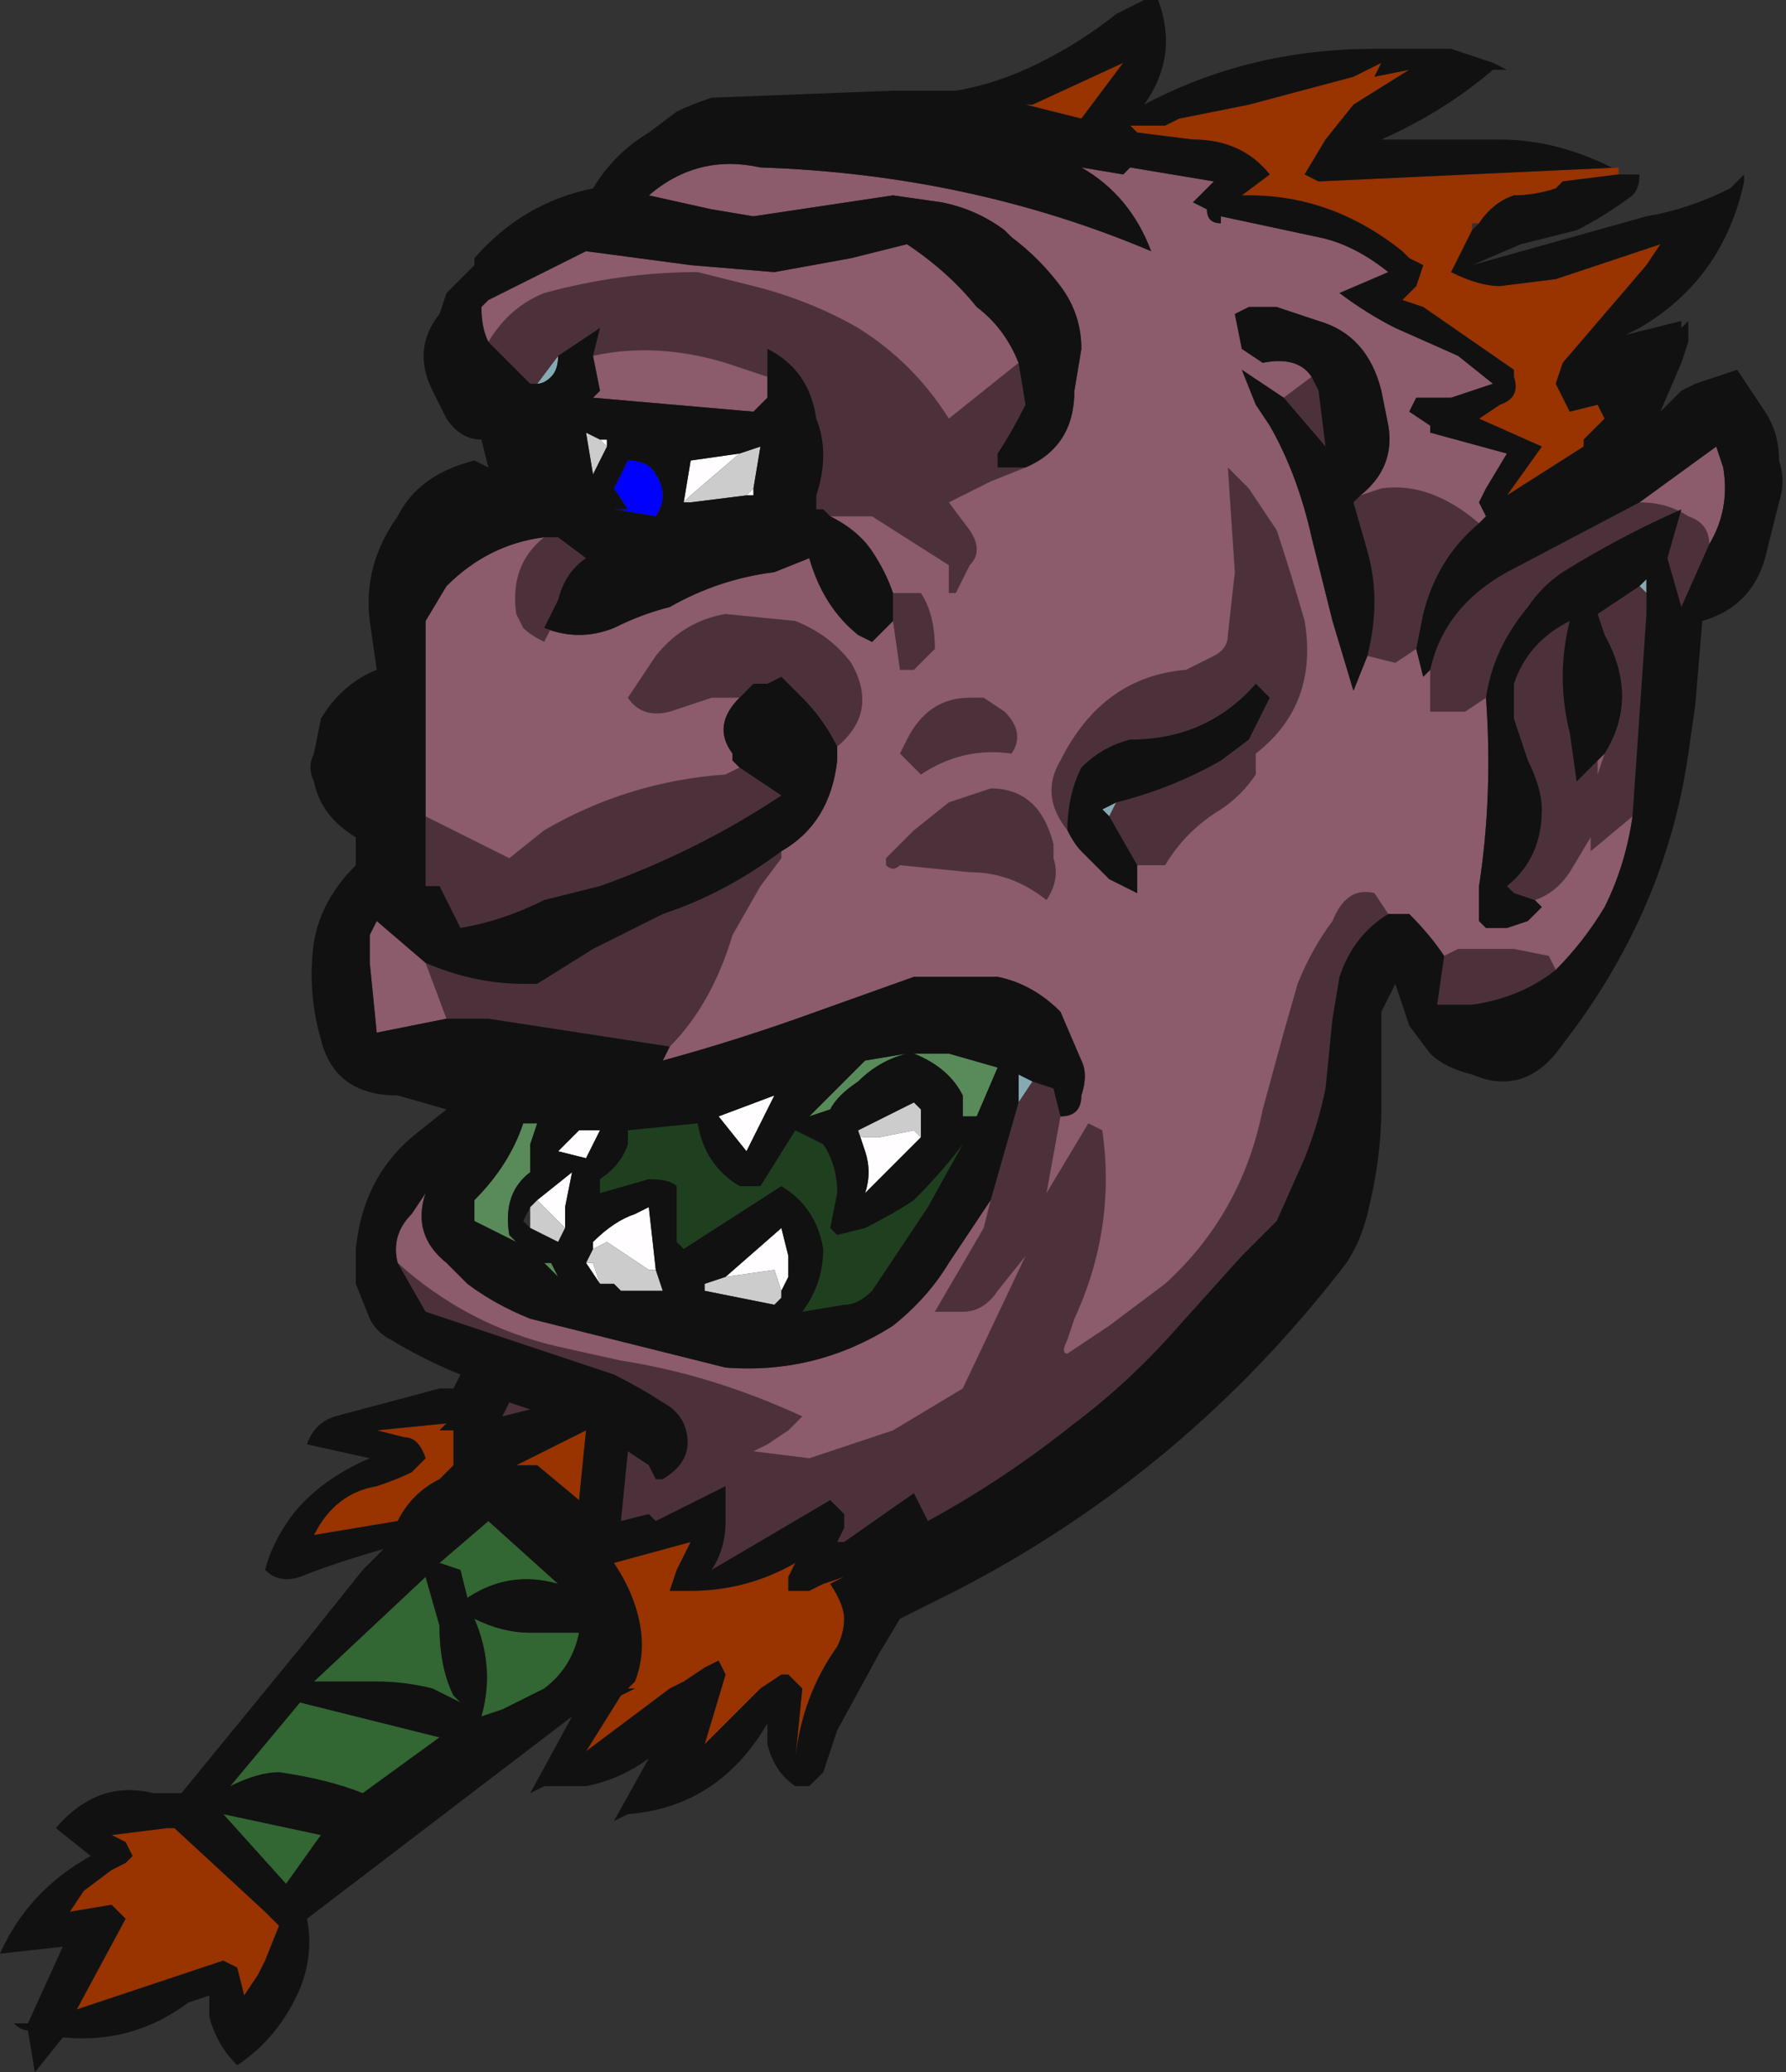 <?xml version="1.0" encoding="UTF-8" standalone="no"?>
<svg xmlns:ffdec="https://www.free-decompiler.com/flash" xmlns:xlink="http://www.w3.org/1999/xlink" ffdec:objectType="frame" height="103.95px" width="89.6px" xmlns="http://www.w3.org/2000/svg">
  <rect width="100%" height="100%" fill="#333333" stroke="none"/>
  <g transform="matrix(1.0, 0.0, 0.0, 1.0, 47.95, 74.55)">
    <use ffdec:characterId="63" height="14.85" transform="matrix(7.0, 0.0, 0.0, 7.0, -47.95, -74.55)" width="12.8" xlink:href="#shape0"/>
  </g>
  <defs>
    <g id="shape0" transform="matrix(1.0, 0.0, 0.0, 1.0, 6.85, 10.65)">
      <path d="M-2.5 -7.45 L-2.55 -7.5 -2.5 -7.5 -2.5 -7.45 M-1.55 -7.4 L-1.9 -7.1 -1.95 -7.05 -1.9 -7.35 -1.55 -7.4 M-1.5 -7.1 L-1.45 -7.15 -1.45 -7.1 -1.5 -7.1 M-2.8 -1.85 L-3.0 -2.05 -2.75 -2.25 -2.8 -2.0 -2.8 -1.85 M-0.25 -2.5 L-0.65 -2.1 Q-0.6 -2.25 -0.65 -2.4 L-0.7 -2.55 Q-0.7 -2.5 -0.65 -2.5 L-0.55 -2.5 -0.3 -2.55 -0.25 -2.5 M-1.95 -1.7 L-2.0 -1.75 -1.95 -1.7 M-2.55 -2.55 L-2.65 -2.35 -2.85 -2.4 -2.7 -2.55 -2.55 -2.55 M-2.6 -1.7 L-2.6 -1.75 Q-2.45 -1.9 -2.3 -1.95 L-2.2 -2.0 -2.15 -1.55 -2.2 -1.55 -2.5 -1.75 -2.6 -1.7 M-2.55 -1.45 L-2.65 -1.6 -2.6 -1.6 -2.55 -1.45 M-1.7 -2.65 L-1.3 -2.8 -1.5 -2.4 -1.7 -2.65 M-1.65 -1.5 L-1.25 -1.85 -1.2 -1.65 -1.2 -1.5 -1.25 -1.4 -1.3 -1.55 -1.65 -1.5" fill="#fffdff" fill-rule="evenodd" stroke="none"/>
      <path d="M-2.35 -7.35 Q-2.2 -7.35 -2.15 -7.25 -2.05 -7.1 -2.15 -6.95 L-2.45 -7.0 -2.35 -7.0 -2.45 -7.15 -2.35 -7.35" fill="#0000ff" fill-rule="evenodd" stroke="none"/>
      <path d="M3.7 -8.75 L3.7 -8.75" fill="#cccc7a" fill-rule="evenodd" stroke="none"/>
      <path d="M-2.5 -7.45 L-2.6 -7.25 -2.65 -7.55 -2.55 -7.5 -2.5 -7.45 M-1.95 -7.05 L-1.9 -7.1 -1.55 -7.4 -1.4 -7.45 -1.45 -7.15 -1.5 -7.1 -1.9 -7.05 -1.95 -7.05 M-3.05 -1.85 L-3.05 -2.0 -3.0 -2.05 -2.8 -1.85 -2.85 -1.75 -3.05 -1.85 M-0.7 -2.55 L-0.3 -2.75 -0.25 -2.7 -0.25 -2.5 -0.3 -2.55 -0.55 -2.5 -0.65 -2.5 Q-0.7 -2.5 -0.7 -2.55 M-2.15 -1.55 L-2.1 -1.4 -2.4 -1.4 -2.45 -1.45 -2.55 -1.45 -2.6 -1.6 -2.65 -1.6 -2.6 -1.7 -2.5 -1.75 -2.2 -1.55 -2.15 -1.55 M-1.8 -1.4 L-1.8 -1.45 -1.65 -1.5 -1.3 -1.55 -1.25 -1.4 -1.25 -1.35 -1.3 -1.3 -1.8 -1.4" fill="#cccccc" fill-rule="evenodd" stroke="none"/>
      <path d="M4.9 -6.45 L4.95 -6.5 4.95 -6.25 4.95 -6.4 4.9 -6.45 M0.45 -2.75 L0.45 -2.95 0.55 -2.9 0.45 -2.75 M-2.85 -8.1 Q-2.85 -8.0 -2.9 -7.95 -2.95 -7.9 -3.0 -7.9 L-2.85 -8.1 M1.15 -4.9 L1.1 -4.8 1.05 -4.85 1.15 -4.9" fill="#86aab3" fill-rule="evenodd" stroke="none"/>
      <path d="M0.05 -2.65 L0.05 -2.8 Q-0.05 -3.0 -0.3 -3.1 L-0.05 -3.1 0.3 -3.0 0.15 -2.65 0.05 -2.65 M-3.1 -2.6 L-3.0 -2.6 -3.05 -2.45 -3.05 -2.25 Q-3.25 -2.1 -3.2 -1.8 L-3.15 -1.75 -3.45 -1.9 -3.45 -2.05 Q-3.2 -2.3 -3.1 -2.6 M-0.35 -3.1 Q-0.55 -3.05 -0.7 -2.9 -0.85 -2.8 -0.9 -2.7 L-1.05 -2.65 -0.65 -3.05 -0.35 -3.1 M-2.85 -1.5 L-2.95 -1.6 -2.9 -1.6 -2.85 -1.5" fill="#598a59" fill-rule="evenodd" stroke="none"/>
      <path d="M-2.0 -1.75 L-2.0 -2.15 Q-2.05 -2.2 -2.2 -2.2 L-2.55 -2.1 -2.55 -2.2 Q-2.4 -2.3 -2.35 -2.45 L-2.35 -2.55 -1.85 -2.6 Q-1.8 -2.3 -1.55 -2.15 L-1.4 -2.15 -1.15 -2.55 -0.95 -2.45 Q-0.85 -2.3 -0.85 -2.1 L-0.9 -1.85 -0.85 -1.8 -0.65 -1.85 Q-0.45 -1.95 -0.3 -2.05 -0.1 -2.25 0.05 -2.45 L-0.2 -2.0 Q-0.4 -1.7 -0.6 -1.4 -0.7 -1.3 -0.8 -1.3 L-1.1 -1.25 Q-0.95 -1.45 -0.95 -1.7 -1.0 -2.0 -1.25 -2.15 L-1.95 -1.7 -2.0 -1.75" fill="#1f401f" fill-rule="evenodd" stroke="none"/>
      <path d="M3.75 -6.9 Q3.45 -6.65 3.35 -6.25 L3.3 -6.0 3.15 -5.9 2.95 -5.95 Q3.05 -6.35 2.95 -6.7 L2.85 -7.05 2.9 -7.1 3.05 -7.15 Q3.4 -7.2 3.75 -6.9 M3.4 -5.85 Q3.5 -6.3 3.95 -6.55 L4.9 -7.05 Q5.1 -7.05 5.25 -6.95 5.4 -6.9 5.4 -6.75 L5.2 -6.3 5.1 -6.65 5.2 -7.0 Q4.75 -6.8 4.35 -6.55 4.2 -6.45 4.1 -6.3 3.85 -6.0 3.8 -5.65 L3.65 -5.55 3.4 -5.55 3.4 -5.85 M4.15 -4.2 L4.0 -4.25 3.95 -4.3 Q4.2 -4.5 4.2 -4.85 4.2 -5.0 4.1 -5.2 L4.0 -5.5 4.0 -5.75 Q4.1 -6.05 4.4 -6.2 4.3 -5.8 4.4 -5.4 L4.45 -5.05 4.6 -5.2 4.6 -5.1 4.65 -5.25 Q4.9 -5.65 4.65 -6.1 L4.6 -6.25 4.9 -6.45 4.95 -6.4 4.95 -6.25 4.85 -4.8 4.55 -4.55 4.55 -4.65 4.4 -4.4 Q4.3 -4.25 4.15 -4.2 M4.3 -3.7 Q4.05 -3.5 3.7 -3.45 L3.45 -3.45 3.5 -3.8 3.6 -3.85 4.0 -3.85 4.25 -3.8 4.3 -3.7 M3.1 -4.1 Q2.85 -3.95 2.75 -3.65 L2.7 -3.35 2.65 -2.85 Q2.6 -2.6 2.5 -2.35 L2.3 -1.9 2.05 -1.65 1.6 -1.15 Q1.25 -0.75 0.85 -0.45 0.35 -0.05 -0.2 0.25 L-0.3 0.05 -0.8 0.4 -0.85 0.4 -0.8 0.3 -0.8 0.2 -0.9 0.1 -1.75 0.6 Q-1.65 0.45 -1.65 0.25 -1.65 0.15 -1.65 0.0 L-2.15 0.25 -2.2 0.2 -2.4 0.25 -2.35 -0.25 -2.2 -0.15 -2.15 -0.05 -2.1 -0.05 Q-1.85 -0.2 -1.95 -0.45 -2.0 -0.55 -2.1 -0.6 -2.25 -0.7 -2.45 -0.8 L-3.8 -1.25 -4.0 -1.6 Q-3.5 -1.15 -2.85 -1.0 L-2.4 -0.9 Q-1.75 -0.8 -1.1 -0.5 L-1.2 -0.4 -1.35 -0.3 -1.45 -0.25 -1.05 -0.2 Q-0.75 -0.3 -0.45 -0.4 -0.2 -0.55 0.05 -0.7 L0.5 -1.65 0.3 -1.4 Q0.2 -1.25 0.05 -1.25 L-0.15 -1.25 0.2 -1.85 0.25 -2.05 0.45 -2.75 0.55 -2.9 0.7 -2.85 0.75 -2.65 0.65 -2.1 0.95 -2.6 1.05 -2.55 Q1.15 -1.85 0.85 -1.2 L0.8 -1.05 Q0.75 -0.95 0.8 -0.95 0.95 -1.05 1.1 -1.15 L1.5 -1.45 Q2.05 -1.95 2.2 -2.7 L2.35 -3.25 2.45 -3.6 Q2.55 -3.85 2.7 -4.05 2.8 -4.3 3.0 -4.25 L3.1 -4.1 M-2.05 -3.15 L-3.35 -3.35 -3.65 -3.35 -3.8 -3.75 Q-3.45 -3.6 -3.1 -3.6 L-3.0 -3.6 -2.6 -3.85 -2.1 -4.1 Q-1.65 -4.25 -1.25 -4.55 L-1.25 -4.5 -1.4 -4.3 -1.6 -3.95 Q-1.75 -3.45 -2.05 -3.15 M-0.85 -5.3 Q-0.95 -5.5 -1.1 -5.65 L-1.25 -5.8 -1.35 -5.75 -1.45 -5.75 -1.55 -5.65 -1.75 -5.65 -2.05 -5.55 Q-2.25 -5.5 -2.35 -5.65 L-2.15 -5.95 Q-1.95 -6.2 -1.65 -6.25 L-1.15 -6.2 Q-0.9 -6.1 -0.75 -5.9 -0.55 -5.55 -0.85 -5.3 M-1.55 -5.15 L-1.25 -4.95 Q-1.85 -4.55 -2.55 -4.3 L-2.95 -4.2 Q-3.25 -4.05 -3.55 -4.0 L-3.7 -4.3 -3.8 -4.3 -3.8 -4.8 -3.2 -4.5 -2.95 -4.7 Q-2.35 -5.05 -1.65 -5.1 L-1.55 -5.15 M-2.95 -6.8 L-2.85 -6.8 -2.65 -6.65 Q-2.8 -6.55 -2.85 -6.35 L-2.95 -6.15 -2.9 -6.15 -2.95 -6.05 Q-3.05 -6.1 -3.1 -6.15 L-3.15 -6.25 Q-3.2 -6.6 -2.95 -6.8 M-0.45 -6.2 L-0.45 -6.4 -0.25 -6.4 Q-0.15 -6.25 -0.15 -6.0 L-0.3 -5.85 -0.4 -5.85 -0.45 -6.2 M-0.9 -6.95 L-0.95 -7.0 -1.0 -7.0 -1.0 -7.1 Q-0.9 -7.4 -1.0 -7.65 -1.05 -8.0 -1.35 -8.15 L-1.35 -7.95 -1.65 -8.05 Q-2.15 -8.2 -2.6 -8.1 L-2.55 -8.3 -2.85 -8.1 -3.0 -7.9 -3.05 -7.9 -3.35 -8.2 Q-3.2 -8.45 -2.95 -8.55 -2.4 -8.7 -1.85 -8.7 L-1.45 -8.6 Q-1.05 -8.5 -0.7 -8.3 -0.3 -8.05 -0.05 -7.65 L0.45 -8.05 0.5 -7.75 Q0.4 -7.55 0.3 -7.4 L0.3 -7.3 0.5 -7.3 0.25 -7.2 Q0.15 -7.15 0.05 -7.1 L-0.05 -7.05 0.1 -6.85 Q0.2 -6.7 0.1 -6.6 L0.0 -6.4 -0.05 -6.4 -0.05 -6.6 -0.6 -6.95 -0.9 -6.95 M0.8 -4.7 Q0.6 -4.95 0.75 -5.2 1.05 -5.8 1.65 -5.85 L1.85 -5.95 Q1.95 -6.0 1.95 -6.1 L2.0 -6.55 1.95 -7.3 2.1 -7.15 Q2.2 -7.0 2.3 -6.85 2.4 -6.55 2.5 -6.2 2.6 -5.6 2.15 -5.25 L2.15 -5.1 Q2.05 -4.95 1.9 -4.85 1.65 -4.7 1.5 -4.45 L1.3 -4.45 1.1 -4.8 1.15 -4.9 Q1.55 -5.0 1.9 -5.2 L2.1 -5.35 2.25 -5.65 2.15 -5.75 Q1.8 -5.35 1.25 -5.35 1.05 -5.3 0.9 -5.15 0.8 -4.95 0.8 -4.7 M2.55 -7.95 L2.6 -7.85 2.65 -7.45 2.35 -7.8 2.55 -7.95 M0.2 -5.65 L0.35 -5.55 Q0.5 -5.4 0.4 -5.25 0.05 -5.3 -0.25 -5.1 L-0.4 -5.25 -0.35 -5.35 Q-0.2 -5.65 0.1 -5.65 L0.2 -5.65 M0.25 -5.0 Q0.6 -5.0 0.7 -4.6 L0.7 -4.5 Q0.75 -4.35 0.65 -4.2 0.4 -4.4 0.1 -4.4 L-0.4 -4.45 Q-0.45 -4.4 -0.5 -4.45 L-0.5 -4.5 -0.3 -4.7 -0.05 -4.9 0.25 -5.0 M-3.2 -0.6 L-3.05 -0.55 -3.25 -0.5 -3.2 -0.6" fill="#4d313a" fill-rule="evenodd" stroke="none"/>
      <path d="M4.75 -9.45 L4.75 -9.4 4.35 -9.35 4.3 -9.3 Q4.15 -9.25 4.0 -9.25 3.85 -9.2 3.75 -9.05 L3.7 -9.05 3.7 -9.0 3.55 -8.7 Q3.75 -8.6 3.9 -8.6 L4.3 -8.65 5.05 -8.9 4.95 -8.75 4.35 -8.05 4.3 -7.9 4.4 -7.7 4.6 -7.75 4.65 -7.65 4.55 -7.55 4.5 -7.5 4.5 -7.45 3.95 -7.1 4.2 -7.45 3.75 -7.65 3.9 -7.75 Q4.05 -7.8 4.0 -7.95 L4.0 -8.0 3.35 -8.45 3.2 -8.5 3.3 -8.6 3.35 -8.75 3.25 -8.8 3.2 -8.85 Q2.7 -9.25 2.1 -9.25 L2.05 -9.25 2.25 -9.4 Q2.05 -9.65 1.7 -9.65 L1.3 -9.7 1.25 -9.75 1.5 -9.75 1.6 -9.8 2.1 -9.9 2.85 -10.1 3.05 -10.2 3.0 -10.1 3.25 -10.15 2.85 -9.9 2.65 -9.65 2.5 -9.4 2.6 -9.35 4.75 -9.45 M0.55 -9.9 L1.2 -10.2 0.9 -9.8 0.5 -9.9 0.55 -9.9 M-3.65 -0.45 L-3.7 -0.4 -3.6 -0.4 -3.6 -0.15 -3.7 -0.05 Q-3.9 0.05 -4.0 0.25 L-4.6 0.35 Q-4.45 0.05 -4.15 0.0 -4.0 -0.05 -3.9 -0.1 L-3.8 -0.2 Q-3.85 -0.35 -3.95 -0.35 L-4.15 -0.4 -3.65 -0.45 M-3.15 -0.15 L-2.65 -0.4 -2.7 0.1 -3.0 -0.15 -3.15 -0.15 M-1.15 1.95 L-1.1 1.45 -1.2 1.35 -1.25 1.35 -1.4 1.45 Q-1.6 1.65 -1.8 1.85 L-1.65 1.35 -1.7 1.25 -1.8 1.3 -1.95 1.4 -2.05 1.45 -2.65 1.9 -2.4 1.5 -2.3 1.45 -2.35 1.45 -2.3 1.4 Q-2.2 1.15 -2.3 0.85 -2.35 0.7 -2.45 0.55 L-1.9 0.4 -2.0 0.6 -2.05 0.75 -1.9 0.75 Q-1.5 0.75 -1.15 0.55 L-1.2 0.65 -1.2 0.75 -1.05 0.75 -0.95 0.7 -0.8 0.65 -0.9 0.7 Q-0.8 0.85 -0.8 0.95 -0.8 1.05 -0.85 1.15 -1.1 1.5 -1.15 1.95 M-5.6 2.45 L-4.95 3.05 -4.85 3.15 -4.95 3.4 -5.0 3.5 -5.1 3.65 -5.15 3.45 -5.25 3.4 -6.3 3.75 -5.95 3.1 -6.05 3.0 -6.35 3.05 -6.25 2.9 -6.05 2.75 -5.95 2.7 -5.9 2.65 -5.95 2.55 -6.05 2.5 -5.65 2.45 -5.6 2.45" fill="#993300" fill-rule="evenodd" stroke="none"/>
      <path d="M0.5 -7.3 Q0.85 -7.45 0.85 -7.85 L0.9 -8.15 Q0.9 -8.4 0.75 -8.6 0.6 -8.8 0.4 -8.95 L0.35 -9.0 Q0.15 -9.15 -0.1 -9.2 L-0.45 -9.25 -1.45 -9.1 -1.75 -9.15 -2.2 -9.25 Q-1.85 -9.55 -1.4 -9.45 0.1 -9.4 1.4 -8.85 1.25 -9.25 0.9 -9.45 L1.2 -9.4 1.25 -9.45 1.85 -9.35 1.7 -9.2 1.8 -9.15 Q1.8 -9.05 1.9 -9.05 L1.9 -9.1 2.6 -8.95 Q2.85 -8.9 3.1 -8.7 L2.75 -8.55 Q2.95 -8.4 3.15 -8.3 L3.6 -8.1 3.85 -7.9 3.55 -7.8 3.3 -7.8 3.25 -7.7 3.4 -7.6 3.4 -7.55 3.95 -7.4 3.8 -7.15 3.75 -7.05 3.8 -6.95 3.75 -6.9 Q3.4 -7.2 3.05 -7.15 L2.9 -7.1 Q3.15 -7.3 3.1 -7.6 L3.05 -7.85 Q2.95 -8.25 2.6 -8.35 L2.3 -8.45 2.1 -8.45 2.0 -8.4 2.05 -8.15 2.2 -8.05 Q2.45 -8.1 2.55 -7.95 L2.35 -7.8 2.05 -8.0 2.15 -7.75 2.25 -7.6 Q2.45 -7.25 2.55 -6.8 L2.7 -6.2 2.85 -5.7 2.95 -5.95 3.15 -5.9 3.3 -6.0 3.35 -5.8 3.4 -5.85 3.4 -5.55 3.65 -5.55 3.8 -5.65 Q3.85 -4.95 3.75 -4.3 L3.75 -4.05 3.8 -4.0 3.95 -4.0 4.1 -4.05 4.2 -4.15 4.15 -4.2 Q4.3 -4.25 4.4 -4.4 L4.55 -4.65 4.55 -4.55 4.85 -4.8 Q4.8 -4.45 4.65 -4.15 4.5 -3.9 4.3 -3.7 L4.25 -3.8 4.0 -3.85 3.6 -3.85 3.5 -3.8 Q3.4 -3.95 3.25 -4.1 L3.1 -4.1 3.0 -4.25 Q2.8 -4.3 2.7 -4.05 2.55 -3.85 2.45 -3.6 L2.35 -3.25 2.2 -2.7 Q2.05 -1.95 1.5 -1.45 L1.1 -1.15 Q0.95 -1.05 0.8 -0.95 0.75 -0.95 0.8 -1.05 L0.85 -1.2 Q1.15 -1.85 1.05 -2.55 L0.95 -2.6 0.65 -2.1 0.75 -2.65 Q0.9 -2.65 0.9 -2.8 0.95 -2.95 0.9 -3.05 L0.75 -3.4 Q0.55 -3.6 0.3 -3.65 L-0.3 -3.65 -1.0 -3.4 Q-1.55 -3.2 -2.1 -3.05 L-2.05 -3.15 Q-1.75 -3.45 -1.6 -3.95 L-1.4 -4.3 -1.25 -4.5 -1.25 -4.55 Q-0.9 -4.75 -0.85 -5.2 L-0.85 -5.3 Q-0.55 -5.55 -0.75 -5.9 -0.9 -6.1 -1.15 -6.2 L-1.65 -6.25 Q-1.95 -6.2 -2.15 -5.95 L-2.35 -5.65 Q-2.25 -5.5 -2.05 -5.55 L-1.75 -5.65 -1.55 -5.65 Q-1.75 -5.45 -1.6 -5.25 L-1.6 -5.2 -1.55 -5.15 -1.65 -5.1 Q-2.35 -5.05 -2.95 -4.7 L-3.2 -4.5 -3.8 -4.8 -3.8 -6.2 -3.65 -6.45 Q-3.35 -6.75 -2.95 -6.8 -3.2 -6.6 -3.15 -6.25 L-3.1 -6.15 Q-3.05 -6.1 -2.95 -6.05 L-2.9 -6.15 -2.95 -6.15 Q-2.7 -6.05 -2.45 -6.15 -2.25 -6.25 -2.05 -6.3 -1.7 -6.5 -1.3 -6.55 L-1.05 -6.65 Q-0.95 -6.3 -0.7 -6.1 L-0.6 -6.05 -0.45 -6.2 -0.4 -5.85 -0.3 -5.85 -0.15 -6.0 Q-0.15 -6.25 -0.25 -6.4 L-0.45 -6.4 Q-0.5 -6.55 -0.6 -6.7 -0.7 -6.85 -0.9 -6.95 L-0.6 -6.95 -0.05 -6.6 -0.05 -6.4 0.0 -6.4 0.1 -6.6 Q0.2 -6.7 0.1 -6.85 L-0.05 -7.05 0.05 -7.1 Q0.15 -7.15 0.25 -7.2 L0.5 -7.3 M4.9 -7.05 L5.45 -7.45 5.5 -7.3 Q5.55 -7.0 5.4 -6.75 5.4 -6.9 5.25 -6.95 5.1 -7.05 4.9 -7.05 M4.6 -5.2 L4.65 -5.25 4.6 -5.1 4.6 -5.2 M-4.0 -1.6 Q-4.05 -1.8 -3.9 -1.95 L-3.8 -2.1 Q-3.9 -1.8 -3.65 -1.6 L-3.5 -1.45 Q-3.3 -1.3 -3.05 -1.2 L-1.65 -0.85 Q-1.0 -0.8 -0.45 -1.15 -0.2 -1.35 -0.05 -1.6 L0.25 -2.05 0.2 -1.85 -0.15 -1.25 0.05 -1.25 Q0.2 -1.25 0.3 -1.4 L0.5 -1.65 0.05 -0.7 Q-0.2 -0.55 -0.45 -0.4 -0.75 -0.3 -1.05 -0.2 L-1.45 -0.25 -1.35 -0.3 -1.2 -0.4 -1.1 -0.5 Q-1.75 -0.8 -2.4 -0.9 L-2.85 -1.0 Q-3.5 -1.15 -4.0 -1.6 M-3.65 -3.35 L-4.15 -3.25 -4.2 -3.75 -4.2 -3.95 -4.15 -4.05 -3.8 -3.75 -3.65 -3.35 M-1.35 -7.95 L-1.35 -7.8 -1.45 -7.7 -2.6 -7.8 -2.55 -7.85 -2.6 -8.1 Q-2.15 -8.2 -1.65 -8.05 L-1.35 -7.95 M-3.35 -8.2 Q-3.4 -8.3 -3.4 -8.45 L-3.35 -8.5 -2.65 -8.85 -1.9 -8.75 -1.3 -8.7 -0.75 -8.8 -0.35 -8.9 Q-0.05 -8.7 0.15 -8.45 0.35 -8.3 0.45 -8.05 L-0.05 -7.65 Q-0.3 -8.05 -0.7 -8.3 -1.05 -8.5 -1.45 -8.6 L-1.85 -8.7 Q-2.4 -8.7 -2.95 -8.55 -3.2 -8.45 -3.35 -8.2 M1.3 -4.45 L1.5 -4.45 Q1.65 -4.7 1.9 -4.85 2.05 -4.95 2.15 -5.1 L2.15 -5.25 Q2.6 -5.6 2.5 -6.2 2.4 -6.55 2.3 -6.85 2.2 -7.0 2.1 -7.15 L1.95 -7.3 2.0 -6.55 1.95 -6.1 Q1.95 -6.0 1.85 -5.95 L1.65 -5.85 Q1.05 -5.8 0.75 -5.2 0.6 -4.95 0.8 -4.7 0.85 -4.6 0.9 -4.55 L1.1 -4.35 Q1.2 -4.3 1.3 -4.25 L1.3 -4.45 M0.2 -5.65 L0.1 -5.65 Q-0.2 -5.65 -0.35 -5.35 L-0.4 -5.25 -0.25 -5.1 Q0.05 -5.3 0.4 -5.25 0.5 -5.4 0.35 -5.55 L0.2 -5.65 M0.25 -5.0 L-0.05 -4.9 -0.3 -4.7 -0.5 -4.5 -0.5 -4.45 Q-0.45 -4.4 -0.4 -4.45 L0.1 -4.4 Q0.4 -4.4 0.65 -4.2 0.75 -4.35 0.7 -4.5 L0.7 -4.6 Q0.6 -5.0 0.25 -5.0" fill="#8c5b6c" fill-rule="evenodd" stroke="none"/>
      <path d="M-2.7 1.05 Q-2.75 1.3 -2.95 1.45 L-3.25 1.6 -3.4 1.65 Q-3.3 1.3 -3.45 0.95 -3.25 1.05 -3.05 1.05 L-2.7 1.05 M-3.55 0.6 L-3.7 0.55 -3.35 0.25 -2.85 0.7 Q-3.2 0.6 -3.5 0.8 L-3.55 0.6 M-4.15 1.4 L-4.6 1.4 -3.8 0.65 -3.7 1.0 Q-3.7 1.3 -3.6 1.5 L-3.55 1.55 -3.75 1.45 Q-3.95 1.4 -4.15 1.4 M-4.55 2.5 L-4.8 2.85 -5.25 2.35 -4.55 2.5 M-5.2 2.15 L-4.7 1.55 -3.7 1.8 -4.25 2.2 Q-4.5 2.1 -4.85 2.05 -5.0 2.05 -5.2 2.15" fill="#326632" fill-rule="evenodd" stroke="none"/>
      <path d="M3.7 -8.75 L4.95 -9.1 Q5.25 -9.15 5.55 -9.3 L5.65 -9.4 5.65 -9.35 Q5.5 -8.65 4.9 -8.3 L4.8 -8.25 5.2 -8.35 5.2 -8.3 5.25 -8.35 5.25 -8.2 5.2 -8.05 5.05 -7.7 5.2 -7.85 5.3 -7.9 5.6 -8.0 5.8 -7.7 Q5.9 -7.55 5.9 -7.35 5.95 -7.2 5.9 -7.05 L5.8 -6.65 Q5.7 -6.3 5.35 -6.2 L5.3 -5.6 5.25 -5.25 Q5.1 -4.2 4.45 -3.3 L4.3 -3.1 Q4.05 -2.8 3.7 -2.95 3.5 -3.0 3.4 -3.1 L3.25 -3.3 3.15 -3.6 3.05 -3.4 3.05 -2.7 Q3.05 -2.35 2.95 -1.95 2.9 -1.75 2.8 -1.6 1.65 -0.1 0.0 0.75 L-0.4 0.95 -0.55 1.2 -0.85 1.75 -0.95 2.05 -1.05 2.15 -1.15 2.15 -1.15 1.95 -1.15 2.15 Q-1.3 2.05 -1.35 1.85 L-1.35 1.7 Q-1.7 2.3 -2.35 2.35 L-2.45 2.4 -2.2 1.95 Q-2.4 2.1 -2.65 2.15 L-2.95 2.15 -3.05 2.2 -2.75 1.65 -4.65 3.1 Q-4.6 3.35 -4.7 3.6 -4.85 3.95 -5.15 4.15 -5.3 4.0 -5.35 3.8 L-5.35 3.65 -5.5 3.7 Q-5.9 4.0 -6.4 3.95 L-6.6 4.2 -6.65 3.9 Q-6.7 3.9 -6.75 3.85 L-6.65 3.85 -6.4 3.3 -6.85 3.35 Q-6.65 2.9 -6.2 2.65 L-6.45 2.45 Q-6.15 2.1 -5.75 2.2 L-5.55 2.2 -4.65 1.1 -4.25 0.6 -4.1 0.45 Q-4.45 0.55 -4.7 0.65 -4.85 0.7 -4.95 0.6 -4.9 0.4 -4.75 0.2 -4.55 -0.05 -4.2 -0.2 L-4.65 -0.3 Q-4.6 -0.45 -4.45 -0.5 L-3.7 -0.7 -3.6 -0.7 -3.55 -0.8 Q-3.8 -0.9 -4.05 -1.05 -4.15 -1.1 -4.2 -1.2 L-4.3 -1.45 -4.3 -1.7 Q-4.25 -2.2 -3.9 -2.5 L-3.65 -2.7 -4.0 -2.8 Q-4.45 -2.8 -4.55 -3.2 -4.65 -3.55 -4.6 -3.9 -4.55 -4.2 -4.3 -4.45 L-4.3 -4.65 Q-4.55 -4.8 -4.6 -5.05 -4.65 -5.15 -4.6 -5.25 L-4.55 -5.5 Q-4.4 -5.75 -4.15 -5.85 L-4.2 -6.2 Q-4.25 -6.6 -4.0 -6.95 -3.85 -7.25 -3.45 -7.35 L-3.35 -7.3 -3.4 -7.5 Q-3.55 -7.5 -3.65 -7.65 L-3.75 -7.85 Q-3.9 -8.15 -3.7 -8.4 L-3.65 -8.55 -3.45 -8.75 -3.45 -8.8 Q-3.1 -9.2 -2.6 -9.3 -2.45 -9.55 -2.2 -9.7 L-2.0 -9.85 Q-1.9 -9.9 -1.75 -9.95 L-0.45 -10.0 0.0 -10.0 Q0.3 -10.05 0.6 -10.2 0.9 -10.35 1.15 -10.55 1.25 -10.6 1.35 -10.65 L1.45 -10.65 Q1.6 -10.25 1.35 -9.9 2.1 -10.3 3.0 -10.3 L3.55 -10.3 3.85 -10.2 3.95 -10.15 3.85 -10.15 Q3.5 -9.85 3.05 -9.65 L3.9 -9.65 Q4.3 -9.65 4.7 -9.45 L4.75 -9.45 2.6 -9.35 2.5 -9.4 2.65 -9.65 2.85 -9.9 3.25 -10.15 3.0 -10.1 3.05 -10.2 2.85 -10.1 2.1 -9.9 1.6 -9.8 1.5 -9.75 1.25 -9.75 1.3 -9.7 1.7 -9.65 Q2.05 -9.65 2.25 -9.4 L2.05 -9.25 2.1 -9.25 Q2.7 -9.25 3.2 -8.85 L3.25 -8.8 3.35 -8.75 3.3 -8.6 3.2 -8.5 3.35 -8.45 4.0 -8.0 4.0 -7.95 Q4.05 -7.8 3.9 -7.75 L3.75 -7.65 4.2 -7.45 3.95 -7.1 4.5 -7.45 4.5 -7.5 4.55 -7.55 4.65 -7.65 4.6 -7.75 4.4 -7.7 4.3 -7.9 4.35 -8.05 4.95 -8.75 5.05 -8.9 4.3 -8.65 3.9 -8.6 Q3.75 -8.6 3.55 -8.7 L3.7 -9.0 3.75 -9.05 Q3.85 -9.2 4.0 -9.25 4.15 -9.25 4.3 -9.3 L4.35 -9.35 4.75 -9.4 4.9 -9.4 Q4.9 -9.3 4.85 -9.25 4.65 -9.1 4.45 -9.0 L4.05 -8.9 3.7 -8.75 3.7 -8.75 M3.75 -6.9 L3.8 -6.95 3.75 -7.05 3.8 -7.15 3.95 -7.4 3.4 -7.55 3.4 -7.6 3.25 -7.7 3.3 -7.8 3.55 -7.8 3.85 -7.9 3.6 -8.1 3.15 -8.3 Q2.95 -8.4 2.75 -8.55 L3.1 -8.7 Q2.85 -8.9 2.6 -8.95 L1.9 -9.1 1.9 -9.05 Q1.8 -9.05 1.8 -9.15 L1.7 -9.2 1.85 -9.35 1.25 -9.45 1.2 -9.4 0.9 -9.45 Q1.25 -9.25 1.4 -8.85 0.1 -9.4 -1.4 -9.45 -1.85 -9.55 -2.2 -9.25 L-1.75 -9.15 -1.45 -9.1 -0.45 -9.25 -0.1 -9.2 Q0.15 -9.15 0.35 -9.0 L0.4 -8.95 Q0.6 -8.8 0.75 -8.6 0.9 -8.4 0.9 -8.15 L0.85 -7.85 Q0.85 -7.45 0.5 -7.3 L0.3 -7.3 0.3 -7.4 Q0.4 -7.55 0.5 -7.75 L0.45 -8.05 Q0.35 -8.3 0.15 -8.45 -0.05 -8.7 -0.35 -8.9 L-0.75 -8.8 -1.3 -8.7 -1.9 -8.75 -2.65 -8.85 -3.35 -8.5 -3.4 -8.45 Q-3.4 -8.3 -3.35 -8.2 L-3.05 -7.9 -3.0 -7.9 Q-2.95 -7.9 -2.9 -7.95 -2.85 -8.0 -2.85 -8.1 L-2.55 -8.3 -2.6 -8.1 -2.55 -7.85 -2.6 -7.8 -1.45 -7.7 -1.35 -7.8 -1.35 -7.95 -1.35 -8.15 Q-1.05 -8.0 -1.0 -7.65 -0.9 -7.4 -1.0 -7.1 L-1.0 -7.0 -0.95 -7.0 -0.9 -6.95 Q-0.7 -6.85 -0.6 -6.7 -0.5 -6.55 -0.45 -6.4 L-0.45 -6.2 -0.6 -6.05 -0.7 -6.1 Q-0.95 -6.3 -1.05 -6.65 L-1.3 -6.55 Q-1.7 -6.5 -2.05 -6.3 -2.25 -6.25 -2.45 -6.15 -2.7 -6.05 -2.95 -6.15 L-2.85 -6.35 Q-2.8 -6.55 -2.65 -6.65 L-2.85 -6.8 -2.95 -6.8 Q-3.35 -6.75 -3.65 -6.45 L-3.8 -6.2 -3.8 -4.8 -3.8 -4.3 -3.7 -4.3 -3.55 -4.0 Q-3.25 -4.05 -2.95 -4.2 L-2.55 -4.3 Q-1.85 -4.55 -1.25 -4.95 L-1.55 -5.15 -1.6 -5.2 -1.6 -5.25 Q-1.75 -5.45 -1.55 -5.65 L-1.45 -5.75 -1.35 -5.75 -1.25 -5.8 -1.1 -5.65 Q-0.95 -5.5 -0.85 -5.3 L-0.85 -5.2 Q-0.9 -4.75 -1.25 -4.55 -1.65 -4.25 -2.1 -4.1 L-2.6 -3.85 -3.0 -3.6 -3.1 -3.6 Q-3.45 -3.6 -3.8 -3.75 L-4.15 -4.05 -4.2 -3.95 -4.2 -3.75 -4.15 -3.25 -3.65 -3.35 -3.35 -3.35 -2.05 -3.15 -2.1 -3.05 Q-1.55 -3.2 -1.0 -3.4 L-0.3 -3.65 0.3 -3.65 Q0.55 -3.6 0.75 -3.4 L0.9 -3.05 Q0.95 -2.95 0.9 -2.8 0.9 -2.65 0.75 -2.65 L0.7 -2.85 0.55 -2.9 0.45 -2.95 0.45 -2.75 0.25 -2.05 -0.05 -1.6 Q-0.2 -1.35 -0.45 -1.15 -1.0 -0.8 -1.65 -0.85 L-3.05 -1.2 Q-3.3 -1.3 -3.5 -1.45 L-3.65 -1.6 Q-3.9 -1.8 -3.8 -2.1 L-3.9 -1.95 Q-4.05 -1.8 -4.0 -1.6 L-3.8 -1.25 -2.45 -0.8 Q-2.25 -0.7 -2.1 -0.6 -2.0 -0.55 -1.95 -0.45 -1.85 -0.2 -2.1 -0.05 L-2.15 -0.05 -2.2 -0.15 -2.35 -0.25 -2.4 0.25 -2.2 0.2 -2.15 0.25 -1.65 0.0 Q-1.65 0.15 -1.65 0.25 -1.65 0.45 -1.75 0.6 L-0.9 0.1 -0.8 0.2 -0.8 0.3 -0.85 0.4 -0.8 0.4 -0.3 0.05 -0.2 0.25 Q0.35 -0.05 0.85 -0.45 1.25 -0.75 1.6 -1.15 L2.05 -1.65 2.3 -1.9 2.5 -2.35 Q2.6 -2.6 2.65 -2.85 L2.7 -3.35 2.75 -3.65 Q2.85 -3.95 3.1 -4.1 L3.25 -4.1 Q3.4 -3.95 3.5 -3.8 L3.45 -3.45 3.7 -3.45 Q4.05 -3.5 4.3 -3.7 4.5 -3.9 4.65 -4.15 4.8 -4.45 4.85 -4.8 L4.95 -6.25 4.95 -6.5 4.9 -6.45 4.6 -6.25 4.65 -6.1 Q4.9 -5.65 4.65 -5.25 L4.6 -5.2 4.45 -5.05 4.4 -5.4 Q4.3 -5.8 4.4 -6.2 4.1 -6.05 4.0 -5.75 L4.0 -5.5 4.1 -5.2 Q4.2 -5.0 4.2 -4.85 4.2 -4.5 3.95 -4.3 L4.0 -4.25 4.15 -4.2 4.2 -4.15 4.1 -4.05 3.95 -4.0 3.8 -4.0 3.75 -4.05 3.75 -4.3 Q3.85 -4.95 3.8 -5.65 3.85 -6.0 4.1 -6.3 4.2 -6.45 4.35 -6.55 4.75 -6.8 5.2 -7.0 L5.1 -6.65 5.2 -6.3 5.4 -6.75 Q5.55 -7.0 5.5 -7.3 L5.45 -7.45 4.9 -7.05 3.95 -6.55 Q3.5 -6.3 3.4 -5.85 L3.35 -5.8 3.3 -6.0 3.35 -6.25 Q3.45 -6.65 3.75 -6.9 M0.5 -9.9 L0.9 -9.8 1.2 -10.2 0.55 -9.9 0.5 -9.9 M2.55 -7.95 Q2.45 -8.1 2.2 -8.05 L2.05 -8.15 2.0 -8.4 2.1 -8.45 2.3 -8.45 2.6 -8.35 Q2.95 -8.25 3.05 -7.85 L3.1 -7.6 Q3.15 -7.3 2.9 -7.1 L2.85 -7.05 2.95 -6.7 Q3.05 -6.35 2.95 -5.95 L2.85 -5.7 2.7 -6.2 2.55 -6.8 Q2.45 -7.25 2.25 -7.6 L2.15 -7.75 2.05 -8.0 2.35 -7.8 2.65 -7.45 2.6 -7.85 2.55 -7.95 M0.8 -4.7 Q0.8 -4.95 0.9 -5.15 1.05 -5.3 1.25 -5.35 1.8 -5.35 2.15 -5.75 L2.25 -5.65 2.1 -5.35 1.9 -5.2 Q1.55 -5.0 1.15 -4.9 L1.05 -4.85 1.1 -4.8 1.3 -4.45 1.3 -4.25 Q1.2 -4.3 1.1 -4.35 L0.9 -4.55 Q0.85 -4.6 0.8 -4.7 M4.95 -8.75 L4.95 -8.75 M0.05 -2.65 L0.15 -2.65 0.3 -3.0 -0.05 -3.1 -0.3 -3.1 Q-0.05 -3.0 0.05 -2.8 L0.05 -2.65 M-2.55 -7.5 L-2.65 -7.55 -2.6 -7.25 -2.5 -7.45 -2.5 -7.5 -2.55 -7.5 M-2.35 -7.35 L-2.45 -7.15 -2.35 -7.0 -2.45 -7.0 -2.15 -6.95 Q-2.05 -7.1 -2.15 -7.25 -2.2 -7.35 -2.35 -7.35 M-1.55 -7.4 L-1.9 -7.35 -1.95 -7.05 -1.9 -7.05 -1.5 -7.1 -1.45 -7.1 -1.45 -7.15 -1.4 -7.45 -1.55 -7.4 M-3.1 -2.6 Q-3.2 -2.3 -3.45 -2.05 L-3.45 -1.9 -3.15 -1.75 -3.2 -1.8 Q-3.25 -2.1 -3.05 -2.25 L-3.05 -2.45 -3.0 -2.6 -3.1 -2.6 M-3.05 -1.85 L-2.85 -1.75 -2.8 -1.85 -2.8 -2.0 -2.75 -2.25 -3.0 -2.05 -3.05 -2.0 -3.1 -1.9 -3.05 -1.85 M-3.65 -0.45 L-4.15 -0.4 -3.95 -0.35 Q-3.85 -0.35 -3.8 -0.2 L-3.9 -0.1 Q-4.0 -0.05 -4.15 0.0 -4.45 0.05 -4.6 0.35 L-4.0 0.25 Q-3.9 0.05 -3.7 -0.05 L-3.6 -0.15 -3.6 -0.4 -3.7 -0.4 -3.65 -0.45 M-3.2 -0.6 L-3.25 -0.5 -3.05 -0.55 -3.2 -0.6 M-3.15 -0.15 L-3.0 -0.15 -2.7 0.1 -2.65 -0.4 -3.15 -0.15 M-0.35 -3.1 L-0.65 -3.05 -1.05 -2.65 -0.9 -2.7 Q-0.85 -2.8 -0.7 -2.9 -0.55 -3.05 -0.35 -3.1 M-0.25 -2.5 L-0.25 -2.7 -0.3 -2.75 -0.7 -2.55 -0.65 -2.4 Q-0.6 -2.25 -0.65 -2.1 L-0.25 -2.5 M-0.7 -2.55 L-0.7 -2.55 M-1.95 -1.7 L-1.25 -2.15 Q-1.0 -2.0 -0.95 -1.7 -0.95 -1.45 -1.1 -1.25 L-0.8 -1.3 Q-0.7 -1.3 -0.6 -1.4 -0.4 -1.7 -0.2 -2.0 L0.05 -2.45 Q-0.1 -2.25 -0.3 -2.05 -0.45 -1.95 -0.65 -1.85 L-0.85 -1.8 -0.9 -1.85 -0.85 -2.1 Q-0.85 -2.3 -0.95 -2.45 L-1.15 -2.55 -1.4 -2.15 -1.55 -2.15 Q-1.8 -2.3 -1.85 -2.6 L-2.35 -2.55 -2.35 -2.45 Q-2.4 -2.3 -2.55 -2.2 L-2.55 -2.1 -2.2 -2.2 Q-2.05 -2.2 -2.0 -2.15 L-2.0 -1.75 -1.95 -1.7 M-2.15 -1.55 L-2.2 -2.0 -2.3 -1.95 Q-2.45 -1.9 -2.6 -1.75 L-2.6 -1.7 -2.65 -1.6 -2.55 -1.45 -2.45 -1.45 -2.4 -1.4 -2.1 -1.4 -2.15 -1.55 M-2.55 -2.55 L-2.7 -2.55 -2.85 -2.4 -2.65 -2.35 -2.55 -2.55 M-1.7 -2.65 L-1.5 -2.4 -1.3 -2.8 -1.7 -2.65 M-1.8 -1.45 L-1.8 -1.4 -1.3 -1.3 -1.25 -1.35 -1.25 -1.4 -1.2 -1.5 -1.2 -1.65 -1.25 -1.85 -1.65 -1.5 -1.8 -1.45 M-2.85 -1.5 L-2.9 -1.6 -2.95 -1.6 -2.85 -1.5 M-1.15 1.95 Q-1.1 1.5 -0.85 1.15 -0.8 1.05 -0.8 0.95 -0.8 0.85 -0.9 0.7 L-0.8 0.65 -0.95 0.7 -1.05 0.75 -1.2 0.75 -1.2 0.65 -1.15 0.55 Q-1.5 0.75 -1.9 0.75 L-2.05 0.75 -2.0 0.6 -1.9 0.4 -2.45 0.55 Q-2.35 0.7 -2.3 0.85 -2.2 1.15 -2.3 1.4 L-2.35 1.45 -2.3 1.45 -2.4 1.5 -2.65 1.9 -2.05 1.45 -1.95 1.4 -1.8 1.3 -1.7 1.25 -1.65 1.35 -1.8 1.85 Q-1.6 1.65 -1.4 1.45 L-1.25 1.35 -1.2 1.35 -1.1 1.45 -1.15 1.95 M-4.15 1.4 Q-3.95 1.4 -3.75 1.45 L-3.55 1.55 -3.6 1.5 Q-3.7 1.3 -3.7 1.0 L-3.8 0.65 -4.6 1.4 -4.15 1.4 M-3.55 0.6 L-3.5 0.8 Q-3.2 0.6 -2.85 0.7 L-3.35 0.25 -3.7 0.55 -3.55 0.6 M-2.7 1.05 L-3.05 1.05 Q-3.25 1.05 -3.45 0.95 -3.3 1.3 -3.4 1.65 L-3.25 1.6 -2.95 1.45 Q-2.75 1.3 -2.7 1.05 M-5.6 2.45 L-5.65 2.45 -6.05 2.5 -5.95 2.55 -5.9 2.65 -5.95 2.7 -6.05 2.75 -6.25 2.9 -6.35 3.05 -6.05 3.0 -5.95 3.1 -6.3 3.75 -5.25 3.4 -5.15 3.45 -5.1 3.65 -5.0 3.5 -4.95 3.4 -4.85 3.15 -4.95 3.05 -5.6 2.45 M-5.2 2.15 Q-5.0 2.05 -4.85 2.05 -4.5 2.1 -4.25 2.2 L-3.7 1.8 -4.7 1.55 -5.2 2.15 M-4.55 2.5 L-5.25 2.35 -4.8 2.85 -4.55 2.5" fill="#111111" fill-rule="evenodd" stroke="none"/>
    </g>
  </defs>
</svg>
